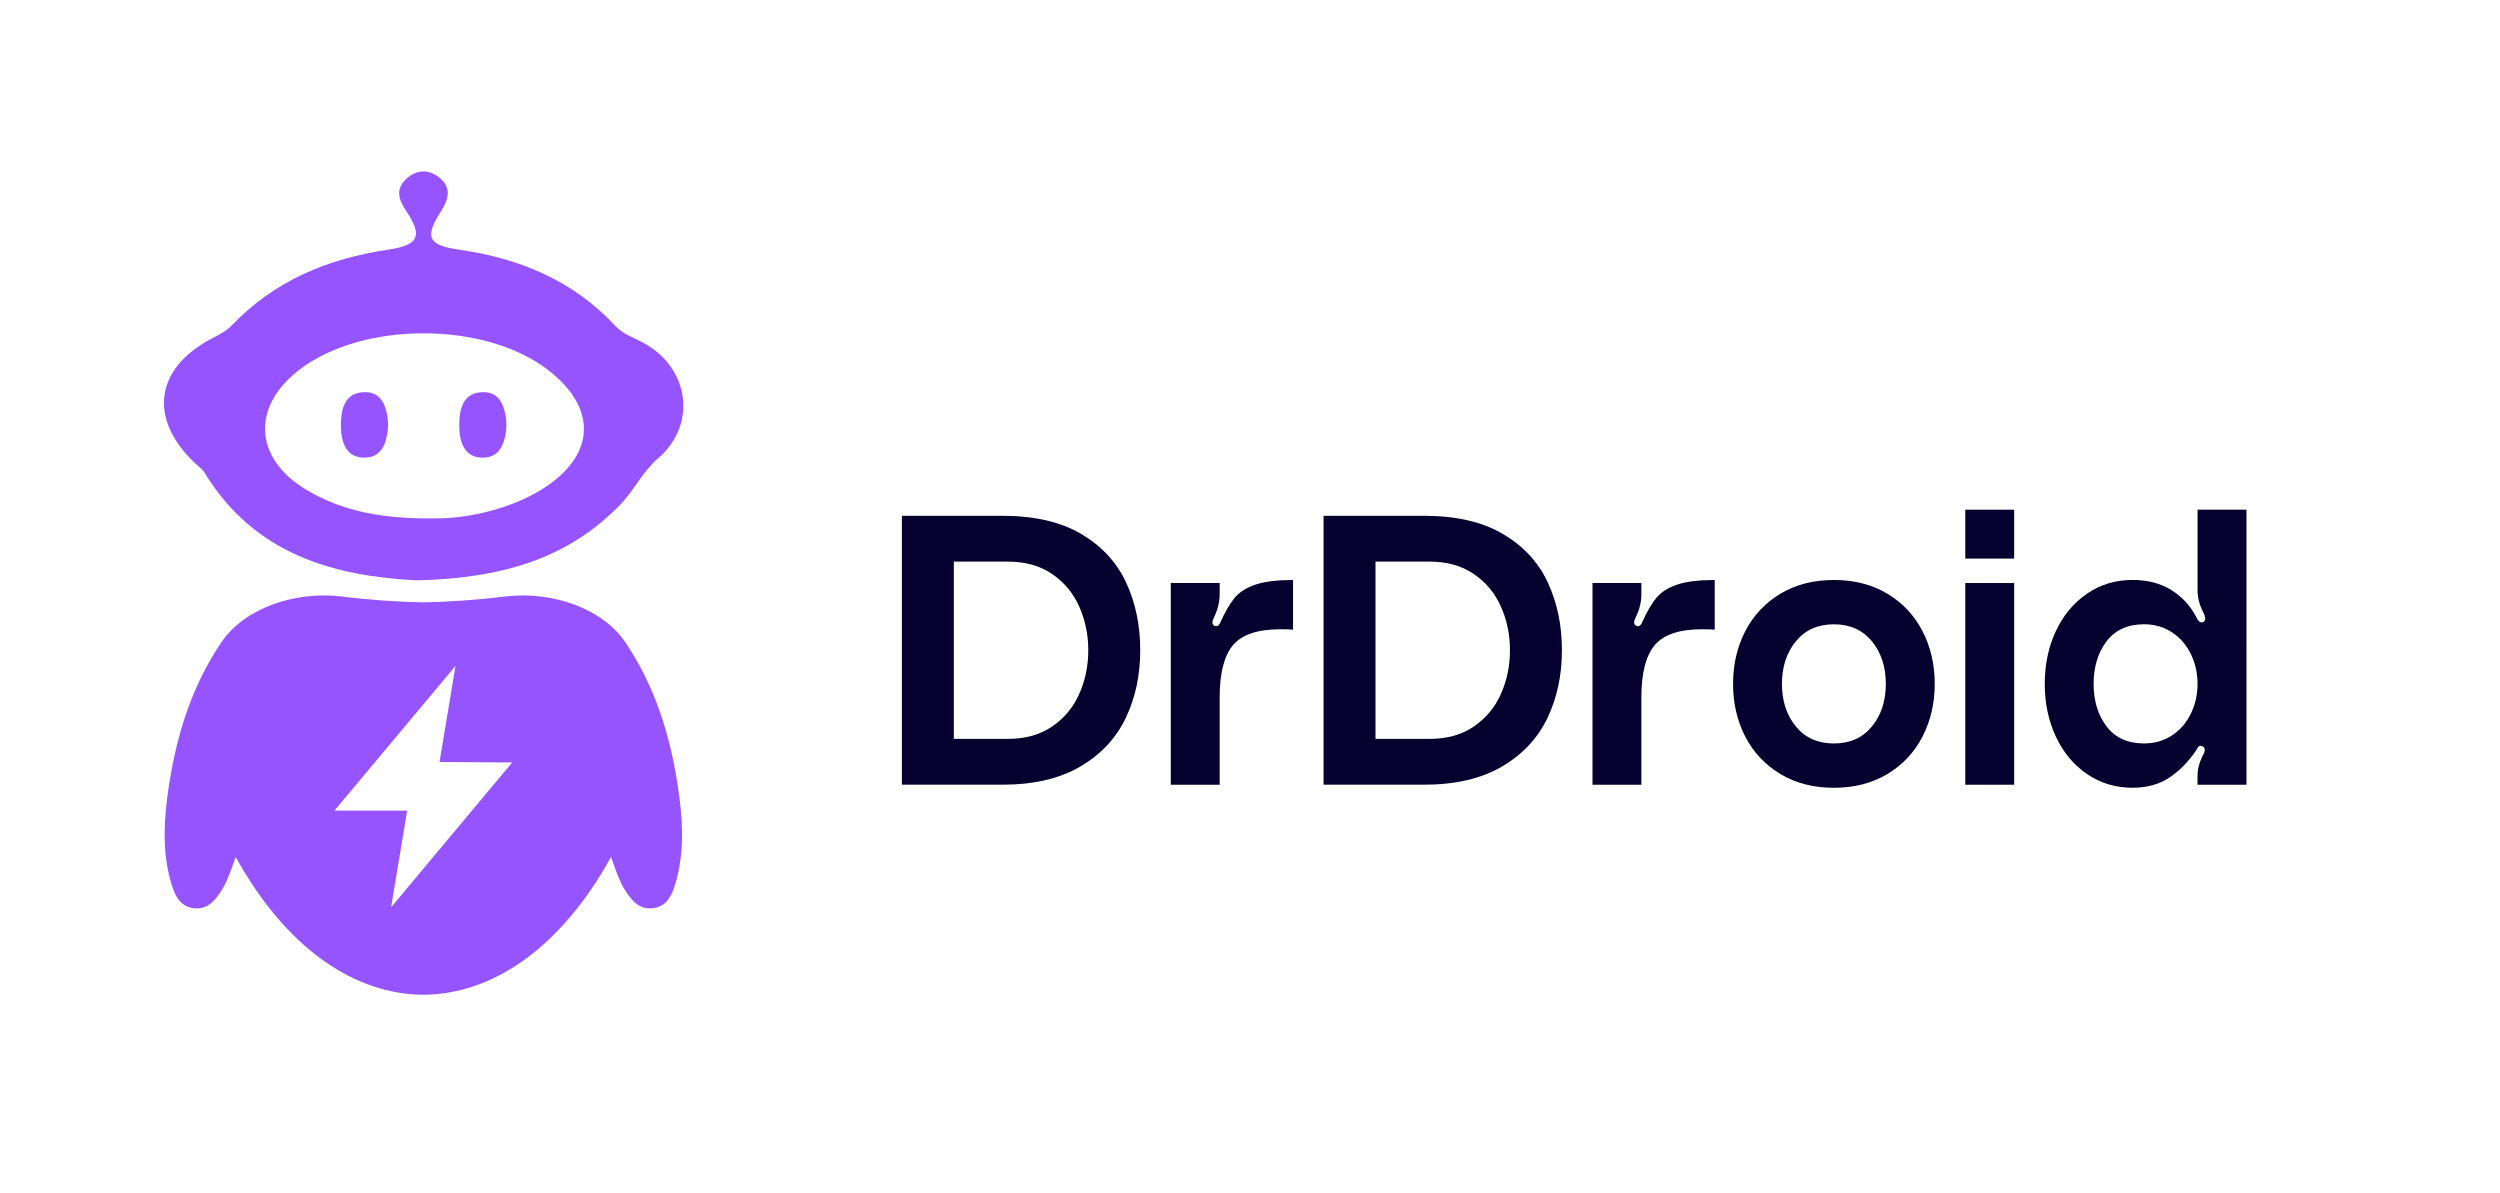 <?xml version="1.0" encoding="utf-8"?>
<!-- Generator: Adobe Illustrator 25.3.1, SVG Export Plug-In . SVG Version: 6.00 Build 0)  -->
<svg version="1.1" id="Layer_1" xmlns="http://www.w3.org/2000/svg" xmlns:xlink="http://www.w3.org/1999/xlink" x="0px" y="0px"
	 viewBox="0 0 1554.51 742.11" style="enable-background:new 0 0 1554.51 742.11;" xml:space="preserve">
<style type="text/css">
	.st0{fill:#9554FF;}
	.st1{fill:#06002F;}
</style>
<g>
	<path class="st0" d="M421.42,488.42c-4.88-31.89-14.34-62-32.52-88.93c-14.46-21.44-45.56-31.73-73.38-28.73
		c-0.19,0-0.42,0.04-0.6,0.04c-19.3,2.41-36.62,3.45-51.67,3.76c-15.06-0.3-32.38-1.35-51.69-3.76c-0.18,0-0.41-0.04-0.59-0.04
		c-27.84-3-58.94,7.29-73.4,28.73c-18.17,26.93-27.63,57.05-32.52,88.93c-2.92,19.3-4.36,38.54,0.56,57.7
		c2.07,7.96,4.92,16.9,13.87,18.47c0.79,0.15,1.58,0.23,2.29,0.23c8.27,0.38,12.73-5.97,16.71-12.32c3.5-5.56,8.04-19.68,8.04-19.68
		c31.69,57.36,74.32,85.52,116.73,85.71c42.4-0.18,85.03-28.35,116.72-85.71c0,0,4.55,14.12,8.04,19.68
		c3.98,6.36,8.46,12.7,16.71,12.32c0.71,0,1.51-0.08,2.3-0.23c8.93-1.58,11.79-10.51,13.85-18.47
		C425.78,526.96,424.35,507.73,421.42,488.42z M243.18,564.17l10.01-60.14h-45.23l75.28-89.97l-9.94,59.75l45.18,0.29L243.18,564.17
		z"/>
	<path class="st0" d="M300.63,243.85c-12.85-0.11-15.17,10.74-15.06,21.26c0.11,10.03,3.34,19.76,15.02,19.46
		c7.81-0.23,11.15-4.99,12.92-10.96c1.81-6.12,1.81-12.71,0.02-18.84C311.77,248.74,308.45,243.9,300.63,243.85z"/>
	<path class="st0" d="M227.05,243.84c-12.84-0.11-15.17,10.74-15.06,21.26c0.11,10.03,3.34,19.76,15.02,19.46
		c7.81-0.23,11.15-4.99,12.92-10.96c1.81-6.12,1.81-12.71,0.02-18.84C238.19,248.73,234.86,243.89,227.05,243.84z"/>
	<path class="st0" d="M400.24,213.25c-5.93-3.27-12.54-5.15-17.46-10.45c-26.25-28.24-59.53-42.14-97.12-47.51
		c-19.5-2.78-21.86-7.74-11.5-23.81c5.15-8.04,6.61-15.17-1.27-21.29c-6.6-5.15-14.23-4.81-20.47,1.24
		c-6.65,6.42-4.54,12.69,0.23,19.9c10.37,15.52,7.74,21.07-11.19,23.89c-37.49,5.56-70.8,19.27-97.43,47.18
		c-3.3,3.49-8,5.82-12.32,8.07c-35.67,18.74-39.7,50.33-9.84,78.12c1.85,1.68,3.98,3.19,5.27,5.26
		c31.21,51.31,81.05,64.33,131.63,67.01c51.01-1.13,93.37-12.4,126.92-47.07c8.63-8.93,13.7-20.35,23.5-28.8
		C433.66,263.98,428.7,228.83,400.24,213.25z M336.09,304.8c-18.52,11.31-43.83,17.5-64.94,17.55
		c-32.82,0.41-57.73-4.21-80.38-17.61c-32.6-19.35-34.7-51.35-5.14-74.44c39.13-30.61,115.56-30.76,155.07-0.3
		C372.15,254.17,370.3,283.92,336.09,304.8z"/>
</g>
<g>
	<path class="st1" d="M672.3,332.01c12.74,7.52,22.05,17.58,27.91,30.16c5.86,12.59,8.79,26.64,8.79,42.16
		c0,15.52-3.01,29.57-9.03,42.16c-6.02,12.59-15.44,22.65-28.26,30.16c-12.83,7.52-28.98,11.28-48.45,11.28h-62.47V320.73h62.47
		C643.2,320.73,659.55,324.49,672.3,332.01z M654.25,451.72c7.52-5.14,13.14-11.91,16.86-20.31c3.72-8.39,5.58-17.42,5.58-27.08
		c0-9.66-1.86-18.68-5.58-27.08c-3.72-8.39-9.34-15.16-16.86-20.31c-7.52-5.14-16.67-7.72-27.43-7.72h-33.73v110.21h33.73
		C637.58,459.44,646.73,456.87,654.25,451.72z"/>
	<path class="st1" d="M756.26,389.37c0.63,0,1.19-0.27,1.66-0.83c0.48-0.55,0.79-1.07,0.95-1.54c2.85-6.49,5.78-11.56,8.79-15.2
		c3.01-3.64,7.36-6.41,13.06-8.31c5.7-1.9,13.46-2.85,23.28-2.85v30.88c-1.9-0.16-4.51-0.24-7.84-0.24
		c-14.1,0-23.91,3.29-29.45,9.86c-5.54,6.57-8.31,17.38-8.31,32.42v54.39H728V362.53h30.4v6.89c0,4.91-1.19,9.74-3.56,14.49
		c-0.63,1.27-0.95,2.3-0.95,3.09c0,1.27,0.71,2.06,2.14,2.38H756.26z"/>
	<path class="st1" d="M934.51,332.01c12.74,7.52,22.05,17.58,27.91,30.16c5.86,12.59,8.79,26.64,8.79,42.16
		c0,15.52-3.01,29.57-9.03,42.16c-6.02,12.59-15.44,22.65-28.26,30.16c-12.83,7.52-28.98,11.28-48.45,11.28H823V320.73h62.47
		C905.42,320.73,921.77,324.49,934.51,332.01z M916.46,451.72c7.52-5.14,13.14-11.91,16.86-20.31c3.72-8.39,5.58-17.42,5.58-27.08
		c0-9.66-1.86-18.68-5.58-27.08c-3.72-8.39-9.34-15.16-16.86-20.31c-7.52-5.14-16.67-7.72-27.43-7.72H855.3v110.21h33.73
		C899.8,459.44,908.94,456.87,916.46,451.72z"/>
	<path class="st1" d="M1018.48,389.37c0.63,0,1.19-0.27,1.66-0.83c0.47-0.55,0.79-1.07,0.95-1.54c2.85-6.49,5.78-11.56,8.79-15.2
		c3.01-3.64,7.36-6.41,13.06-8.31c5.7-1.9,13.46-2.85,23.28-2.85v30.88c-1.9-0.16-4.51-0.24-7.84-0.24
		c-14.1,0-23.91,3.29-29.45,9.86c-5.54,6.57-8.31,17.38-8.31,32.42v54.39h-30.4V362.53h30.4v6.89c0,4.91-1.19,9.74-3.56,14.49
		c-0.63,1.27-0.95,2.3-0.95,3.09c0,1.27,0.71,2.06,2.14,2.38H1018.48z"/>
	<path class="st1" d="M1173.57,369.18c9.5,5.7,16.78,13.46,21.85,23.28c5.07,9.82,7.6,20.75,7.6,32.78c0,12.04-2.54,22.96-7.6,32.78
		c-5.07,9.82-12.35,17.58-21.85,23.28c-9.5,5.7-20.59,8.55-33.25,8.55c-12.67,0-23.75-2.85-33.25-8.55
		c-9.5-5.7-16.79-13.46-21.85-23.28c-5.07-9.82-7.6-20.74-7.6-32.78c0-12.03,2.53-22.96,7.6-32.78
		c5.07-9.82,12.35-17.58,21.85-23.28c9.5-5.7,20.58-8.55,33.25-8.55C1152.99,360.63,1164.07,363.48,1173.57,369.18z M1163.95,451.72
		c5.78-7.04,8.67-15.87,8.67-26.48c0-10.61-2.89-19.44-8.67-26.48c-5.78-7.04-13.66-10.57-23.63-10.57
		c-9.98,0-17.86,3.53-23.63,10.57c-5.78,7.05-8.67,15.88-8.67,26.48c0,10.61,2.89,19.44,8.67,26.48
		c5.78,7.05,13.66,10.57,23.63,10.57C1150.3,462.29,1158.17,458.77,1163.95,451.72z"/>
	<path class="st1" d="M1222.02,316.93h30.4v30.4h-30.4V316.93z M1222.02,362.53h30.4v125.41h-30.4V362.53z"/>
	<path class="st1" d="M1396.83,487.94h-30.4v-5.46c0-4.12,1.11-8.39,3.33-12.83c0.79-1.27,1.19-2.45,1.19-3.56
		c0-0.95-0.56-1.66-1.66-2.14l-0.71-0.24c-0.95,0-1.62,0.4-2.02,1.19c-0.4,0.79-0.68,1.27-0.83,1.42
		c-4.91,7.29-10.53,13.03-16.86,17.22c-6.33,4.2-13.94,6.29-22.8,6.29c-10.61,0-20.07-2.85-28.38-8.55
		c-8.31-5.7-14.77-13.46-19.36-23.28c-4.59-9.82-6.89-20.74-6.89-32.78c0-12.03,2.29-22.96,6.89-32.78
		c4.59-9.82,11.04-17.58,19.36-23.28c8.31-5.7,17.77-8.55,28.38-8.55c9.34,0,17.38,2.1,24.11,6.29c6.73,4.2,11.91,9.86,15.56,16.98
		c1.27,2.69,2.69,3.64,4.28,2.85c0.79-0.48,1.19-1.19,1.19-2.14s-0.47-2.38-1.42-4.28c-2.22-4.43-3.33-8.79-3.33-13.06v-50.35h30.4
		V487.94z M1350.52,457.3c5.07-3.33,8.98-7.84,11.76-13.54c2.77-5.7,4.16-11.88,4.16-18.53s-1.39-12.83-4.16-18.53
		c-2.77-5.7-6.69-10.21-11.76-13.54c-5.07-3.33-10.85-4.99-17.34-4.99c-10.14,0-17.9,3.53-23.28,10.57
		c-5.38,7.05-8.08,15.88-8.08,26.48c0,10.61,2.69,19.44,8.08,26.48c5.38,7.05,13.14,10.57,23.28,10.57
		C1339.67,462.29,1345.45,460.63,1350.52,457.3z"/>
</g>
</svg>
